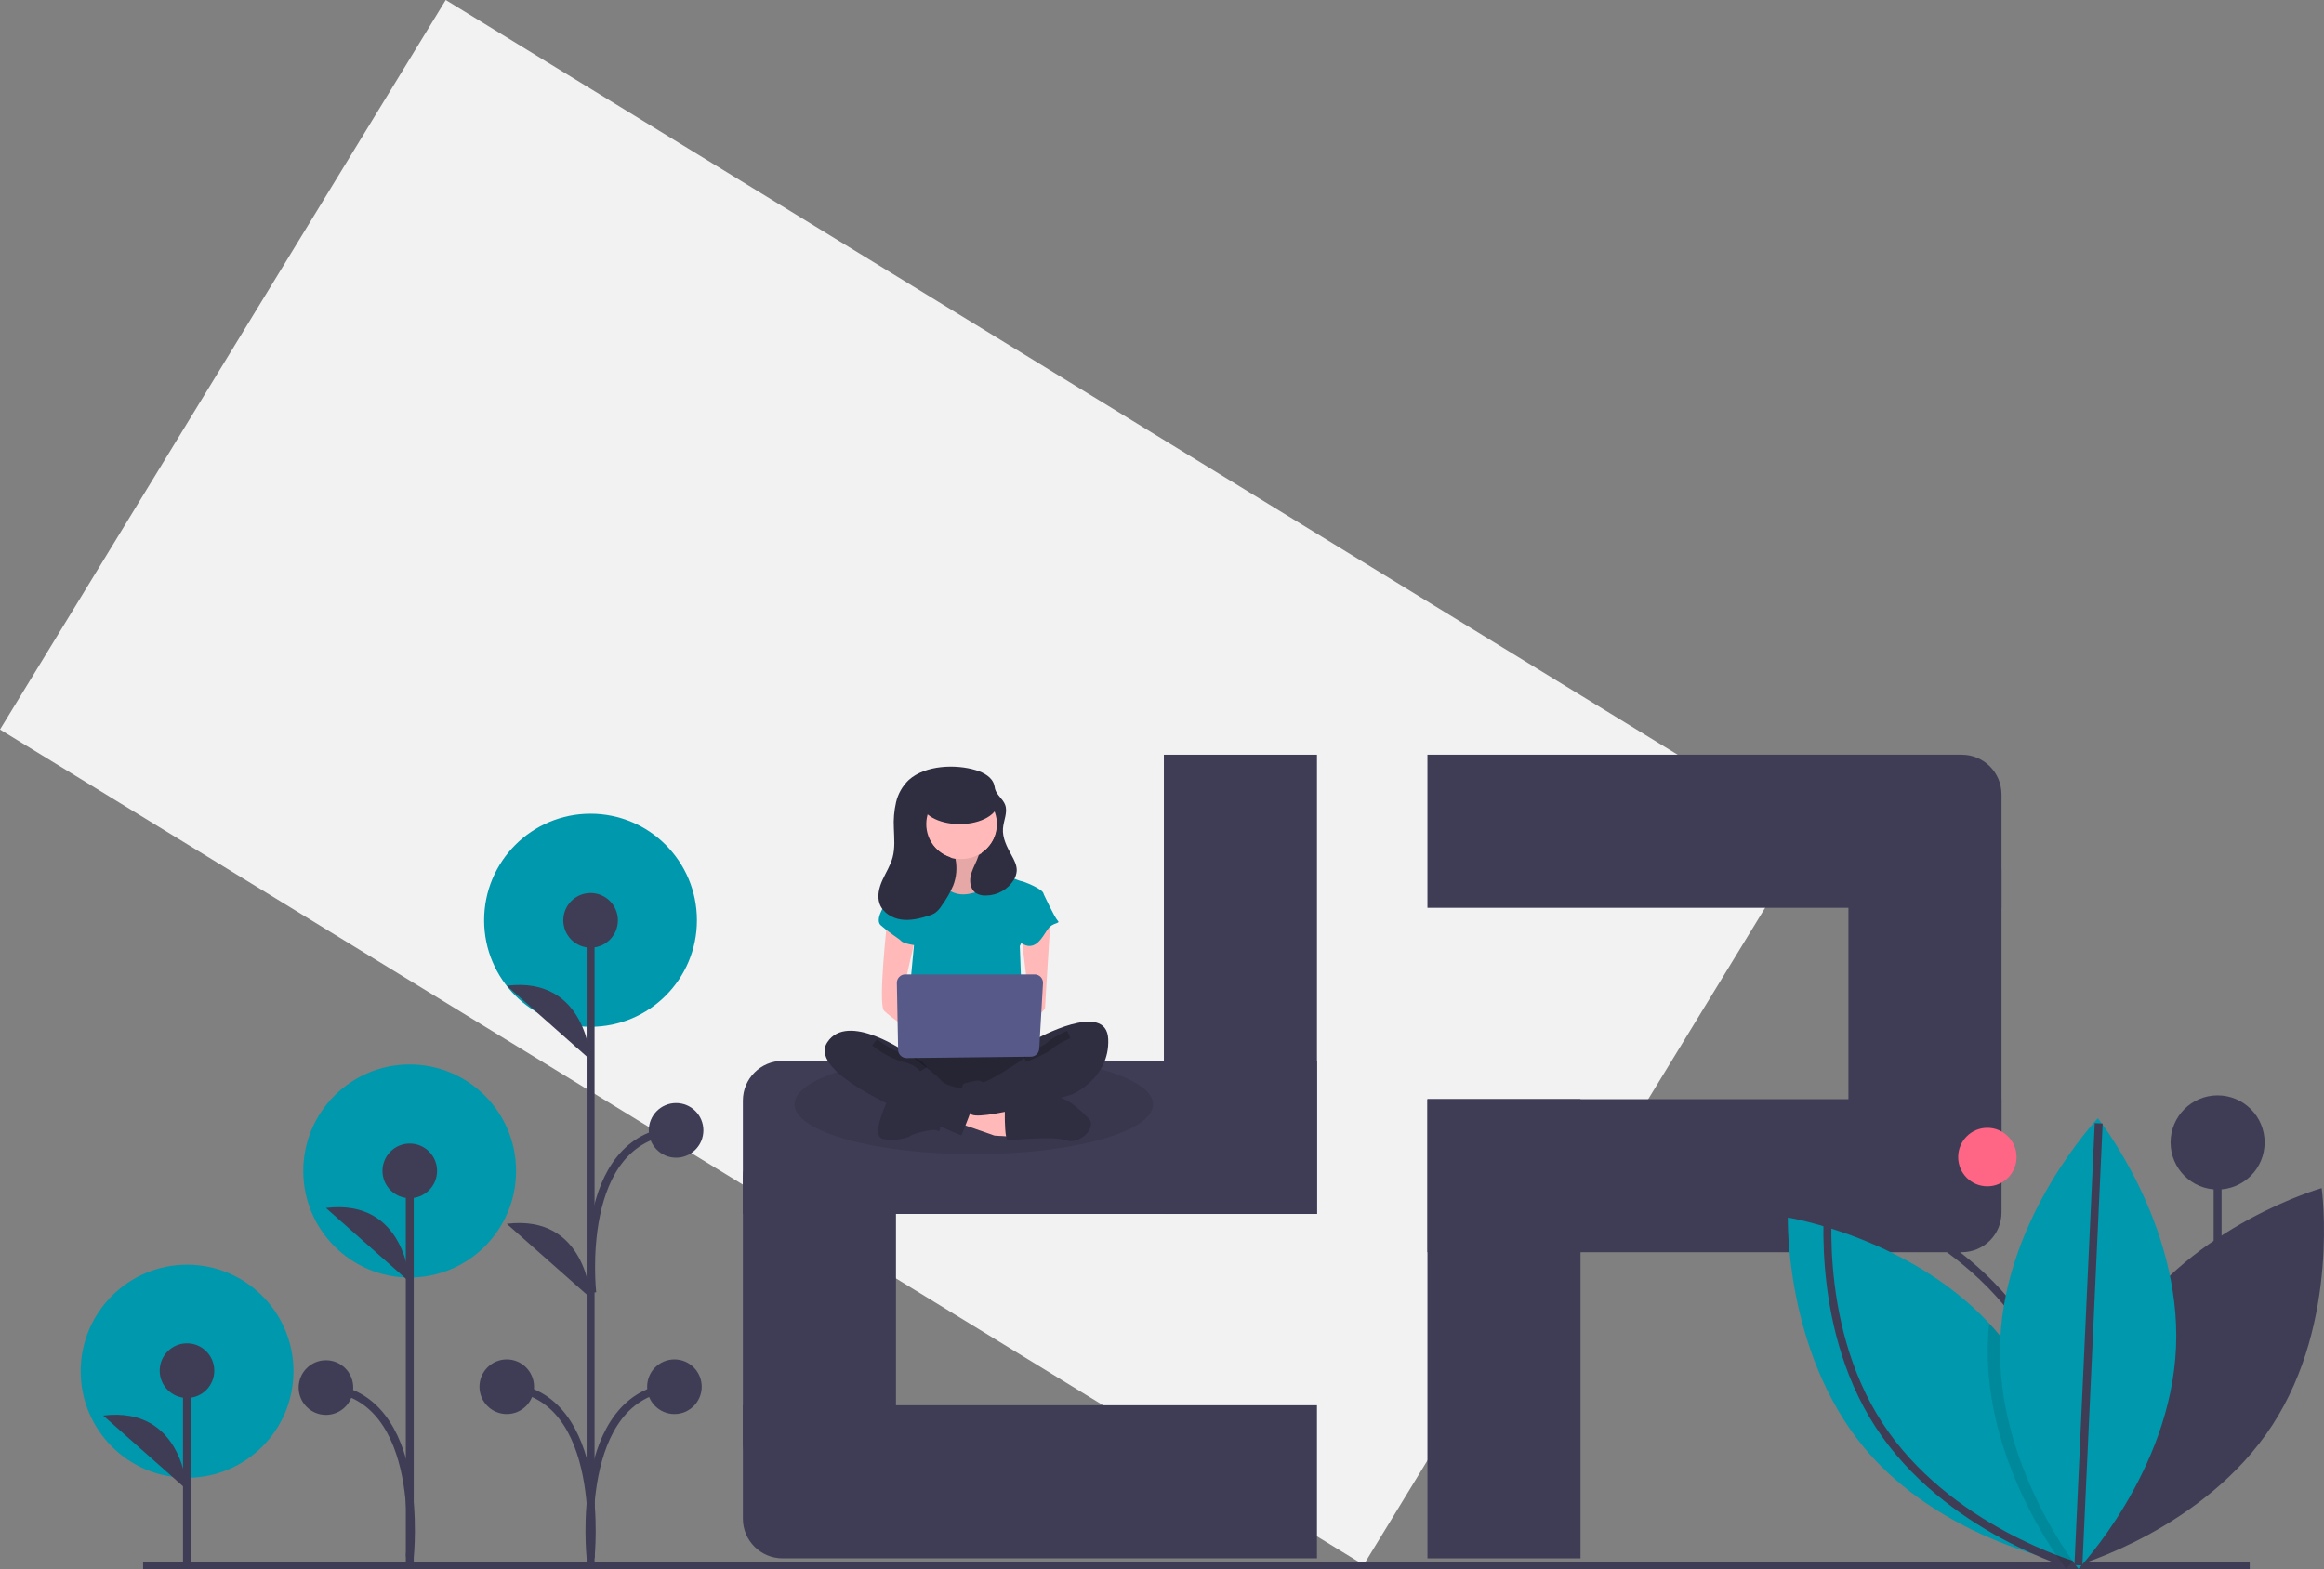 <svg width="585" height="395" viewBox="0 0 585 395" fill="none" xmlns="http://www.w3.org/2000/svg">
<rect x="0" y="0" width="585" height="395" fill="#808080" stroke="none"/>
<g clip-path="url(#clip0_4_50)">
<path d="M455.455 210.311L112.201 -7.62939e-06L-5.53034e-06 183.653L343.254 393.964L455.455 210.311Z" fill="#F2F2F2"/>
<path d="M36.023 394.172H566.303" stroke="#3F3D56" stroke-width="2" stroke-miterlimit="10"/>
<path d="M148.648 258.494C163.439 258.494 175.43 246.485 175.43 231.672C175.43 216.859 163.439 204.851 148.648 204.851C133.856 204.851 121.865 216.859 121.865 231.672C121.865 246.485 133.856 258.494 148.648 258.494Z" fill="#0098AC"/>
<path d="M103.124 321.617C117.916 321.617 129.907 309.609 129.907 294.796C129.907 279.983 117.916 267.975 103.124 267.975C88.332 267.975 76.341 279.983 76.341 294.796C76.341 309.609 88.332 321.617 103.124 321.617Z" fill="#0098AC"/>
<path d="M47.094 372.028C61.886 372.028 73.877 360.02 73.877 345.207C73.877 330.394 61.886 318.386 47.094 318.386C32.303 318.386 20.312 330.394 20.312 345.207C20.312 360.02 32.303 372.028 47.094 372.028Z" fill="#0098AC"/>
<path d="M47.071 393.712V345.06" stroke="#3F3D56" stroke-width="2" stroke-miterlimit="10"/>
<path d="M47.071 351.94C50.865 351.94 53.941 348.859 53.941 345.06C53.941 341.26 50.865 338.179 47.071 338.179C43.276 338.179 40.2 341.26 40.2 345.06C40.2 348.859 43.276 351.94 47.071 351.94Z" fill="#3F3D56"/>
<path d="M47.071 375.045C47.071 375.045 46.089 353.905 25.969 356.363L47.071 375.045Z" fill="#3F3D56"/>
<path d="M148.664 394.054V231.771" stroke="#3F3D56" stroke-width="2" stroke-miterlimit="10"/>
<path d="M148.664 238.574C152.459 238.574 155.535 235.494 155.535 231.694C155.535 227.894 152.459 224.814 148.664 224.814C144.87 224.814 141.794 227.894 141.794 231.694C141.794 235.494 144.87 238.574 148.664 238.574Z" fill="#3F3D56"/>
<path d="M127.563 355.987C131.357 355.987 134.433 352.906 134.433 349.106C134.433 345.307 131.357 342.226 127.563 342.226C123.768 342.226 120.692 345.307 120.692 349.106C120.692 352.906 123.768 355.987 127.563 355.987Z" fill="#3F3D56"/>
<path d="M148.664 266.838C148.664 266.838 147.683 245.699 127.563 248.156L148.664 266.838Z" fill="#3F3D56"/>
<path d="M148.664 326.767C148.664 326.767 147.683 305.627 127.563 308.085L148.664 326.767Z" fill="#3F3D56"/>
<path d="M148.664 392.162C148.664 392.162 153.081 351.072 127.563 349.106" stroke="#3F3D56" stroke-width="2" stroke-miterlimit="10"/>
<path d="M169.769 355.987C173.563 355.987 176.639 352.906 176.639 349.106C176.639 345.307 173.563 342.226 169.769 342.226C165.975 342.226 162.899 345.307 162.899 349.106C162.899 352.906 165.975 355.987 169.769 355.987Z" fill="#3F3D56"/>
<path d="M148.667 392.162C148.667 392.162 144.251 351.072 169.769 349.106" stroke="#3F3D56" stroke-width="2" stroke-miterlimit="10"/>
<path d="M170.188 291.448C173.982 291.448 177.058 288.368 177.058 284.568C177.058 280.768 173.982 277.688 170.188 277.688C166.393 277.688 163.317 280.768 163.317 284.568C163.317 288.368 166.393 291.448 170.188 291.448Z" fill="#3F3D56"/>
<path d="M149.086 325.432C149.086 325.432 144.669 286.534 170.188 284.568" stroke="#3F3D56" stroke-width="2" stroke-miterlimit="10"/>
<path d="M103.148 393.825V294.766" stroke="#3F3D56" stroke-width="2" stroke-miterlimit="10"/>
<path d="M103.148 301.646C106.943 301.646 110.019 298.566 110.019 294.766C110.019 290.966 106.943 287.886 103.148 287.886C99.354 287.886 96.278 290.966 96.278 294.766C96.278 298.566 99.354 301.646 103.148 301.646Z" fill="#3F3D56"/>
<path d="M103.148 322.786C103.148 322.786 102.167 301.646 82.047 304.103L103.148 322.786Z" fill="#3F3D56"/>
<path d="M103.148 391.934C103.148 391.934 107.565 351.282 82.047 349.316" stroke="#3F3D56" stroke-width="2" stroke-miterlimit="10"/>
<path d="M82.047 356.196C85.841 356.196 88.917 353.116 88.917 349.316C88.917 345.516 85.841 342.436 82.047 342.436C78.252 342.436 75.176 345.516 75.176 349.316C75.176 353.116 78.252 356.196 82.047 356.196Z" fill="#3F3D56"/>
<path d="M480.426 243.332C486.657 243.332 491.708 238.273 491.708 232.033C491.708 225.793 486.657 220.735 480.426 220.735C474.195 220.735 469.144 225.793 469.144 232.033C469.144 238.273 474.195 243.332 480.426 243.332Z" fill="#F2F2F2"/>
<path opacity="0.3" d="M484.644 232.69C484.496 232.324 484.224 232.023 483.877 231.838C483.66 231.711 483.427 231.615 483.183 231.555C483.347 231.476 483.497 231.37 483.628 231.243C483.823 231.062 483.969 230.836 484.054 230.584C484.133 230.326 484.166 230.055 484.15 229.786C484.148 229.338 484.024 228.899 483.789 228.517C483.528 228.169 483.171 227.903 482.763 227.753C482.366 227.599 481.946 227.514 481.52 227.501V225.692L480.428 226.4V227.504H479.554V226.343L478.435 225.692V227.504H476.057L476.821 228.863C476.983 228.852 477.146 228.874 477.299 228.928C477.376 228.962 477.439 229.022 477.477 229.098C477.523 229.258 477.541 229.426 477.528 229.593V234.496C477.54 234.662 477.523 234.829 477.477 234.988C477.441 235.062 477.422 235.127 477.337 235.167C477.253 235.206 477.25 235.204 477.015 235.204H477.012L476.057 236.562H478.432V238.374H479.552V236.562H480.425V238.374H481.517V236.551C482.07 236.541 482.618 236.443 483.139 236.259C483.623 236.086 484.047 235.777 484.36 235.368C484.632 234.933 484.781 234.432 484.791 233.918C484.82 233.503 484.77 233.086 484.644 232.69ZM479.552 229.033H479.552V228.995H480.315C480.745 228.995 482.176 228.847 482.2 230.058C482.224 231.27 480.315 231.221 480.315 231.221H479.552V231.127H479.552V229.033ZM479.552 232.486H480.425C480.603 232.486 481.213 232.514 481.436 232.525C481.526 232.528 481.616 232.545 481.702 232.574C481.734 232.585 481.763 232.597 481.795 232.611C481.931 232.657 482.058 232.723 482.172 232.809C482.247 232.86 482.313 232.925 482.367 232.998C482.449 233.118 482.51 233.253 482.545 233.394C482.571 233.493 482.584 233.595 482.585 233.698C482.594 233.893 482.547 234.086 482.449 234.255C482.309 234.48 482.103 234.656 481.86 234.759C481.405 234.946 480.917 235.039 480.425 235.034H479.552V232.486Z" fill="#0098AC"/>
<path d="M187 277.071C187 271.549 191.477 267.071 197 267.071H331.509V305.607H187V277.071Z" fill="#3F3D56"/>
<path d="M292.973 305.607L292.973 190L331.509 190L331.509 305.607L292.973 305.607Z" fill="#3F3D56"/>
<path d="M503.826 305.241C503.826 310.764 499.349 315.241 493.826 315.241L359.317 315.241L359.317 276.705L503.826 276.705L503.826 305.241Z" fill="#3F3D56"/>
<path d="M187 353.777H331.509V392.312H197C191.477 392.312 187 387.835 187 382.312V353.777Z" fill="#3F3D56"/>
<path d="M503.826 228.536L359.317 228.536L359.317 190L493.826 190C499.349 190 503.826 194.477 503.826 200L503.826 228.536Z" fill="#3F3D56"/>
<path d="M397.853 276.705L397.853 392.312L359.318 392.312L359.318 276.705L397.853 276.705Z" fill="#3F3D56"/>
<rect x="187" y="373.045" width="86.705" height="38.536" rx="10" transform="rotate(-90 187 373.045)" fill="#3F3D56"/>
<rect x="503.826" y="209.268" width="86.705" height="38.536" rx="10" transform="rotate(90 503.826 209.268)" fill="#3F3D56"/>
<path d="M500.263 298.653C504.324 298.653 507.615 295.356 507.615 291.29C507.615 287.224 504.324 283.928 500.263 283.928C496.203 283.928 492.911 287.224 492.911 291.29C492.911 295.356 496.203 298.653 500.263 298.653Z" fill="#FF6584"/>
<path d="M558.22 371.435V287.606" stroke="#3F3D56" stroke-width="2" stroke-miterlimit="10"/>
<path d="M558.22 299.461C564.758 299.461 570.058 294.153 570.058 287.606C570.058 281.059 564.758 275.752 558.22 275.752C551.682 275.752 546.383 281.059 546.383 287.606C546.383 294.153 551.682 299.461 558.22 299.461Z" fill="#3F3D56"/>
<path d="M534.907 334.542C517.808 360.802 522.493 394.2 522.493 394.2C522.493 394.2 554.901 385.024 571.999 358.765C589.098 332.505 584.413 299.107 584.413 299.107C584.413 299.107 552.005 308.283 534.907 334.542Z" fill="#3F3D56"/>
<path d="M522.402 393.895C522.402 393.895 521.986 393.828 521.22 393.673C520.608 393.549 519.767 393.372 518.74 393.128C509.556 390.959 485.139 383.629 469.175 364.356C449.195 340.223 450.036 306.507 450.036 306.507C450.036 306.507 480.587 311.479 500.717 333.15C501.589 334.081 502.438 335.047 503.263 336.046C520.648 357.044 522.269 385.296 522.397 392.281C522.415 393.327 522.402 393.895 522.402 393.895Z" fill="#0098AC"/>
<path d="M510.079 334.542C527.178 360.802 522.493 394.2 522.493 394.2C522.493 394.2 490.085 385.024 472.987 358.765C455.888 332.505 460.573 299.107 460.573 299.107C460.573 299.107 492.981 308.283 510.079 334.542Z" stroke="#3F3D56" stroke-width="2" stroke-miterlimit="10"/>
<path opacity="0.1" d="M522.398 392.281C521.946 392.826 521.547 393.292 521.22 393.673C520.493 394.502 520.082 394.937 520.082 394.937C520.082 394.937 519.581 394.307 518.74 393.128C514.121 386.68 499.265 363.753 500.412 337.27C500.474 335.882 500.576 334.509 500.717 333.15C501.59 334.081 502.438 335.047 503.263 336.046C520.648 357.044 522.269 385.296 522.398 392.281Z" fill="black"/>
<path d="M547.751 339.185C546.399 370.505 523.183 394.937 523.183 394.937C523.183 394.937 502.158 368.59 503.51 337.271C504.861 305.951 528.077 281.518 528.077 281.518C528.077 281.518 549.102 307.865 547.751 339.185Z" fill="#0098AC"/>
<path d="M523.183 394.05L528.287 282.796" stroke="#3F3D56" stroke-width="2" stroke-miterlimit="10"/>
<path opacity="0.1" d="M266.146 266.904C251.754 273.457 233.22 272.993 233.22 272.993H213.163V269.158C221.336 266.873 232.637 265.46 245.129 265.46C252.16 265.436 259.184 265.918 266.146 266.904Z" fill="black"/>
<path opacity="0.1" d="M290.258 278.014C290.258 284.95 270.05 290.568 245.129 290.568C220.208 290.568 200 284.95 200 278.014C200 274.556 205.027 271.423 213.163 269.157V272.993H233.22C233.22 272.993 251.754 273.457 266.146 266.904C280.48 269.001 290.258 273.187 290.258 278.014Z" fill="black"/>
<path d="M250.893 199.847H231.692V219.111H250.893V199.847Z" fill="#2F2E41"/>
<path d="M238.832 213.47C238.832 213.47 240.422 219.041 237.64 219.439C235.914 219.708 234.278 220.391 232.872 221.428L238.037 228.193H247.574L253.534 222.224C253.534 222.224 245.587 216.255 247.176 212.674C248.766 209.093 238.832 213.47 238.832 213.47Z" fill="#FFB9B9"/>
<path opacity="0.1" d="M238.832 213.47C238.832 213.47 240.422 219.041 237.64 219.439C235.914 219.708 234.278 220.391 232.872 221.428L238.037 228.193H247.574L253.534 222.224C253.534 222.224 245.587 216.255 247.176 212.674C248.766 209.093 238.832 213.47 238.832 213.47Z" fill="black"/>
<path d="M241.216 282.707L250.355 285.89L256.712 286.288L256.315 280.718L243.203 276.834L241.216 282.707Z" fill="#FFB9B9"/>
<path d="M252.938 281.514C252.938 281.514 252.938 287.084 253.732 287.084C254.527 287.084 265.255 285.891 268.434 287.084C271.613 288.278 276.381 283.901 273.997 281.514C271.613 279.126 267.724 275.545 265.298 276.341C262.871 277.137 252.938 279.126 252.938 279.126L252.938 281.514Z" fill="#2F2E41"/>
<path d="M223.733 276.341C223.733 276.341 218.965 285.891 222.144 286.687C225.322 287.482 228.898 286.289 229.296 285.891C229.693 285.493 235.256 283.901 236.051 284.697C236.845 285.493 236.845 281.514 236.845 281.514L223.733 276.341Z" fill="#2F2E41"/>
<path d="M227.706 263.21C227.706 263.21 220.157 273.555 225.72 276.341C231.283 279.126 257.905 279.126 259.891 276.341C261.878 273.555 262.673 264.801 259.891 264.005C257.11 263.21 227.706 263.21 227.706 263.21Z" fill="#2F2E41"/>
<path opacity="0.2" d="M227.706 263.21C227.706 263.21 220.157 273.555 225.72 276.341C231.283 279.126 257.905 279.126 259.891 276.341C261.878 273.555 262.673 264.801 259.891 264.005C257.11 263.21 227.706 263.21 227.706 263.21Z" fill="black"/>
<path d="M242.011 216.255C247.058 216.255 251.15 212.158 251.15 207.103C251.15 202.049 247.058 197.951 242.011 197.951C236.964 197.951 232.872 202.049 232.872 207.103C232.872 212.158 236.964 216.255 242.011 216.255Z" fill="#FFB9B9"/>
<path d="M227.706 221.428L235.653 219.837C235.653 219.837 237.64 226.203 243.998 225.01C250.355 223.816 251.944 219.837 251.944 219.837C251.944 219.837 256.713 221.826 257.11 221.826C257.507 221.826 262.673 223.816 262.673 225.01C262.673 226.203 256.713 238.141 256.713 238.141L257.507 259.628L228.104 258.832L230.09 237.743L227.706 221.428Z" fill="#0098AC"/>
<path d="M223.336 231.774C223.336 231.774 220.952 252.864 222.541 254.455C224.13 256.047 230.488 260.424 230.488 260.424V255.649L227.309 249.68L230.488 235.753L223.336 231.774Z" fill="#FFB9B9"/>
<path d="M264.461 231.177C264.461 231.177 263.07 252.864 263.07 253.66C263.07 254.455 259.494 257.241 258.302 257.241C257.11 257.241 256.315 255.251 256.315 255.251L259.097 252.068L257.11 235.753L264.461 231.177Z" fill="#FFB9B9"/>
<path d="M260.686 261.618C260.686 261.618 278.567 251.67 278.964 261.618C279.361 271.566 269.825 275.545 269.825 275.545C269.825 275.545 245.19 282.943 244.196 280.239C243.203 277.534 241.216 273.157 242.805 272.759C244.395 272.362 246.382 271.566 247.176 272.362C247.971 273.157 257.905 266.393 257.905 266.393L260.686 261.618Z" fill="#2F2E41"/>
<path opacity="0.2" d="M269.03 260.424C269.03 260.424 265.454 262.016 264.262 263.21C263.07 264.403 257.905 266.393 257.905 266.393" stroke="black" stroke-width="2" stroke-miterlimit="10"/>
<path d="M230.09 222.224L227.706 221.428C227.706 221.428 218.965 230.58 221.746 232.968C224.528 235.355 226.117 236.151 226.912 236.947C227.706 237.743 231.68 238.141 231.68 238.141L230.09 222.224Z" fill="#0098AC"/>
<path d="M259.097 224.214L262.673 225.01C262.673 225.01 265.454 230.978 266.249 231.774C267.044 232.57 265.057 232.172 263.865 233.764C262.673 235.355 261.481 238.141 259.097 238.141C256.713 238.141 253.534 234.162 253.534 234.162L259.097 224.214Z" fill="#0098AC"/>
<path d="M228.501 265.199C228.501 265.199 213.402 254.455 208.237 262.414C203.071 270.372 230.488 281.116 234.461 282.707C238.435 284.299 242.011 285.891 242.011 285.891C242.011 285.891 245.587 277.137 245.587 275.545C245.587 273.953 242.806 273.953 242.011 273.953C241.216 273.953 237.64 273.157 236.845 271.964C236.051 270.77 228.501 265.199 228.501 265.199Z" fill="#2F2E41"/>
<path opacity="0.2" d="M220.157 262.414C220.157 262.414 224.13 265.597 227.706 266.393C231.283 267.189 232.475 269.178 232.475 269.178" stroke="black" stroke-width="2" stroke-miterlimit="10"/>
<path d="M225.76 247.452L226.078 264.3C226.088 264.857 226.318 265.386 226.717 265.774C227.116 266.162 227.651 266.376 228.207 266.369L259.515 266.017C260.049 266.011 260.56 265.803 260.946 265.434C261.332 265.065 261.563 264.563 261.594 264.03L262.544 247.534C262.561 247.247 262.519 246.96 262.421 246.69C262.322 246.42 262.17 246.174 261.973 245.965C261.776 245.756 261.539 245.589 261.276 245.476C261.012 245.362 260.729 245.303 260.442 245.303H227.866C227.586 245.303 227.309 245.359 227.051 245.468C226.793 245.576 226.559 245.735 226.363 245.935C226.167 246.135 226.012 246.373 225.909 246.633C225.806 246.893 225.755 247.172 225.76 247.452Z" fill="#575A89"/>
<path d="M222.139 221.529C222.992 219.644 224.137 217.876 224.683 215.881C225.338 213.489 225.083 210.959 225.005 208.481C224.881 206.289 225.067 204.09 225.559 201.951C226.059 199.801 227.18 197.846 228.782 196.331C232.946 192.609 240.567 192.341 245.652 193.891C247.656 194.502 249.791 195.665 250.288 197.704C250.364 198.012 250.397 198.329 250.481 198.634C250.897 200.152 252.448 201.112 253.007 202.583C253.731 204.485 252.615 206.554 252.469 208.585C252.299 210.955 253.462 213.195 254.609 215.275C255.291 216.512 256 217.83 255.933 219.241C255.876 220.013 255.642 220.761 255.248 221.427C254.517 222.634 253.492 223.636 252.269 224.338C251.046 225.04 249.665 225.42 248.255 225.441C247.339 225.515 246.423 225.298 245.636 224.822C244.395 223.966 244.032 222.243 244.29 220.757C244.549 219.27 245.302 217.926 245.892 216.538C246.074 216.112 246.237 215.679 246.388 215.241C248.218 214.218 249.629 212.58 250.371 210.616C251.112 208.652 251.137 206.489 250.441 204.509C249.744 202.529 248.372 200.858 246.565 199.793C244.758 198.728 242.634 198.336 240.567 198.688C238.5 199.039 236.624 200.11 235.269 201.712C233.914 203.314 233.168 205.344 233.163 207.444C233.157 209.543 233.893 211.577 235.24 213.186C236.586 214.795 238.458 215.876 240.523 216.237C240.968 218.483 240.766 220.809 239.94 222.944C239.188 224.681 238.245 226.328 237.127 227.855C236.67 228.637 236.061 229.32 235.336 229.863C234.858 230.146 234.344 230.366 233.809 230.515C231.565 231.238 229.202 231.82 226.867 231.495C224.532 231.17 222.219 229.759 221.423 227.537C220.726 225.589 221.286 223.413 222.139 221.529Z" fill="#2F2E41"/>
<path d="M241.568 207.468C246.925 207.468 251.267 205.004 251.267 201.965C251.267 198.925 246.925 196.461 241.568 196.461C236.212 196.461 231.869 198.925 231.869 201.965C231.869 205.004 236.212 207.468 241.568 207.468Z" fill="#2F2E41"/>
</g>
<defs>
<clipPath id="clip0_4_50">
<rect width="585" height="395" fill="white"/>
</clipPath>
</defs>
</svg>
